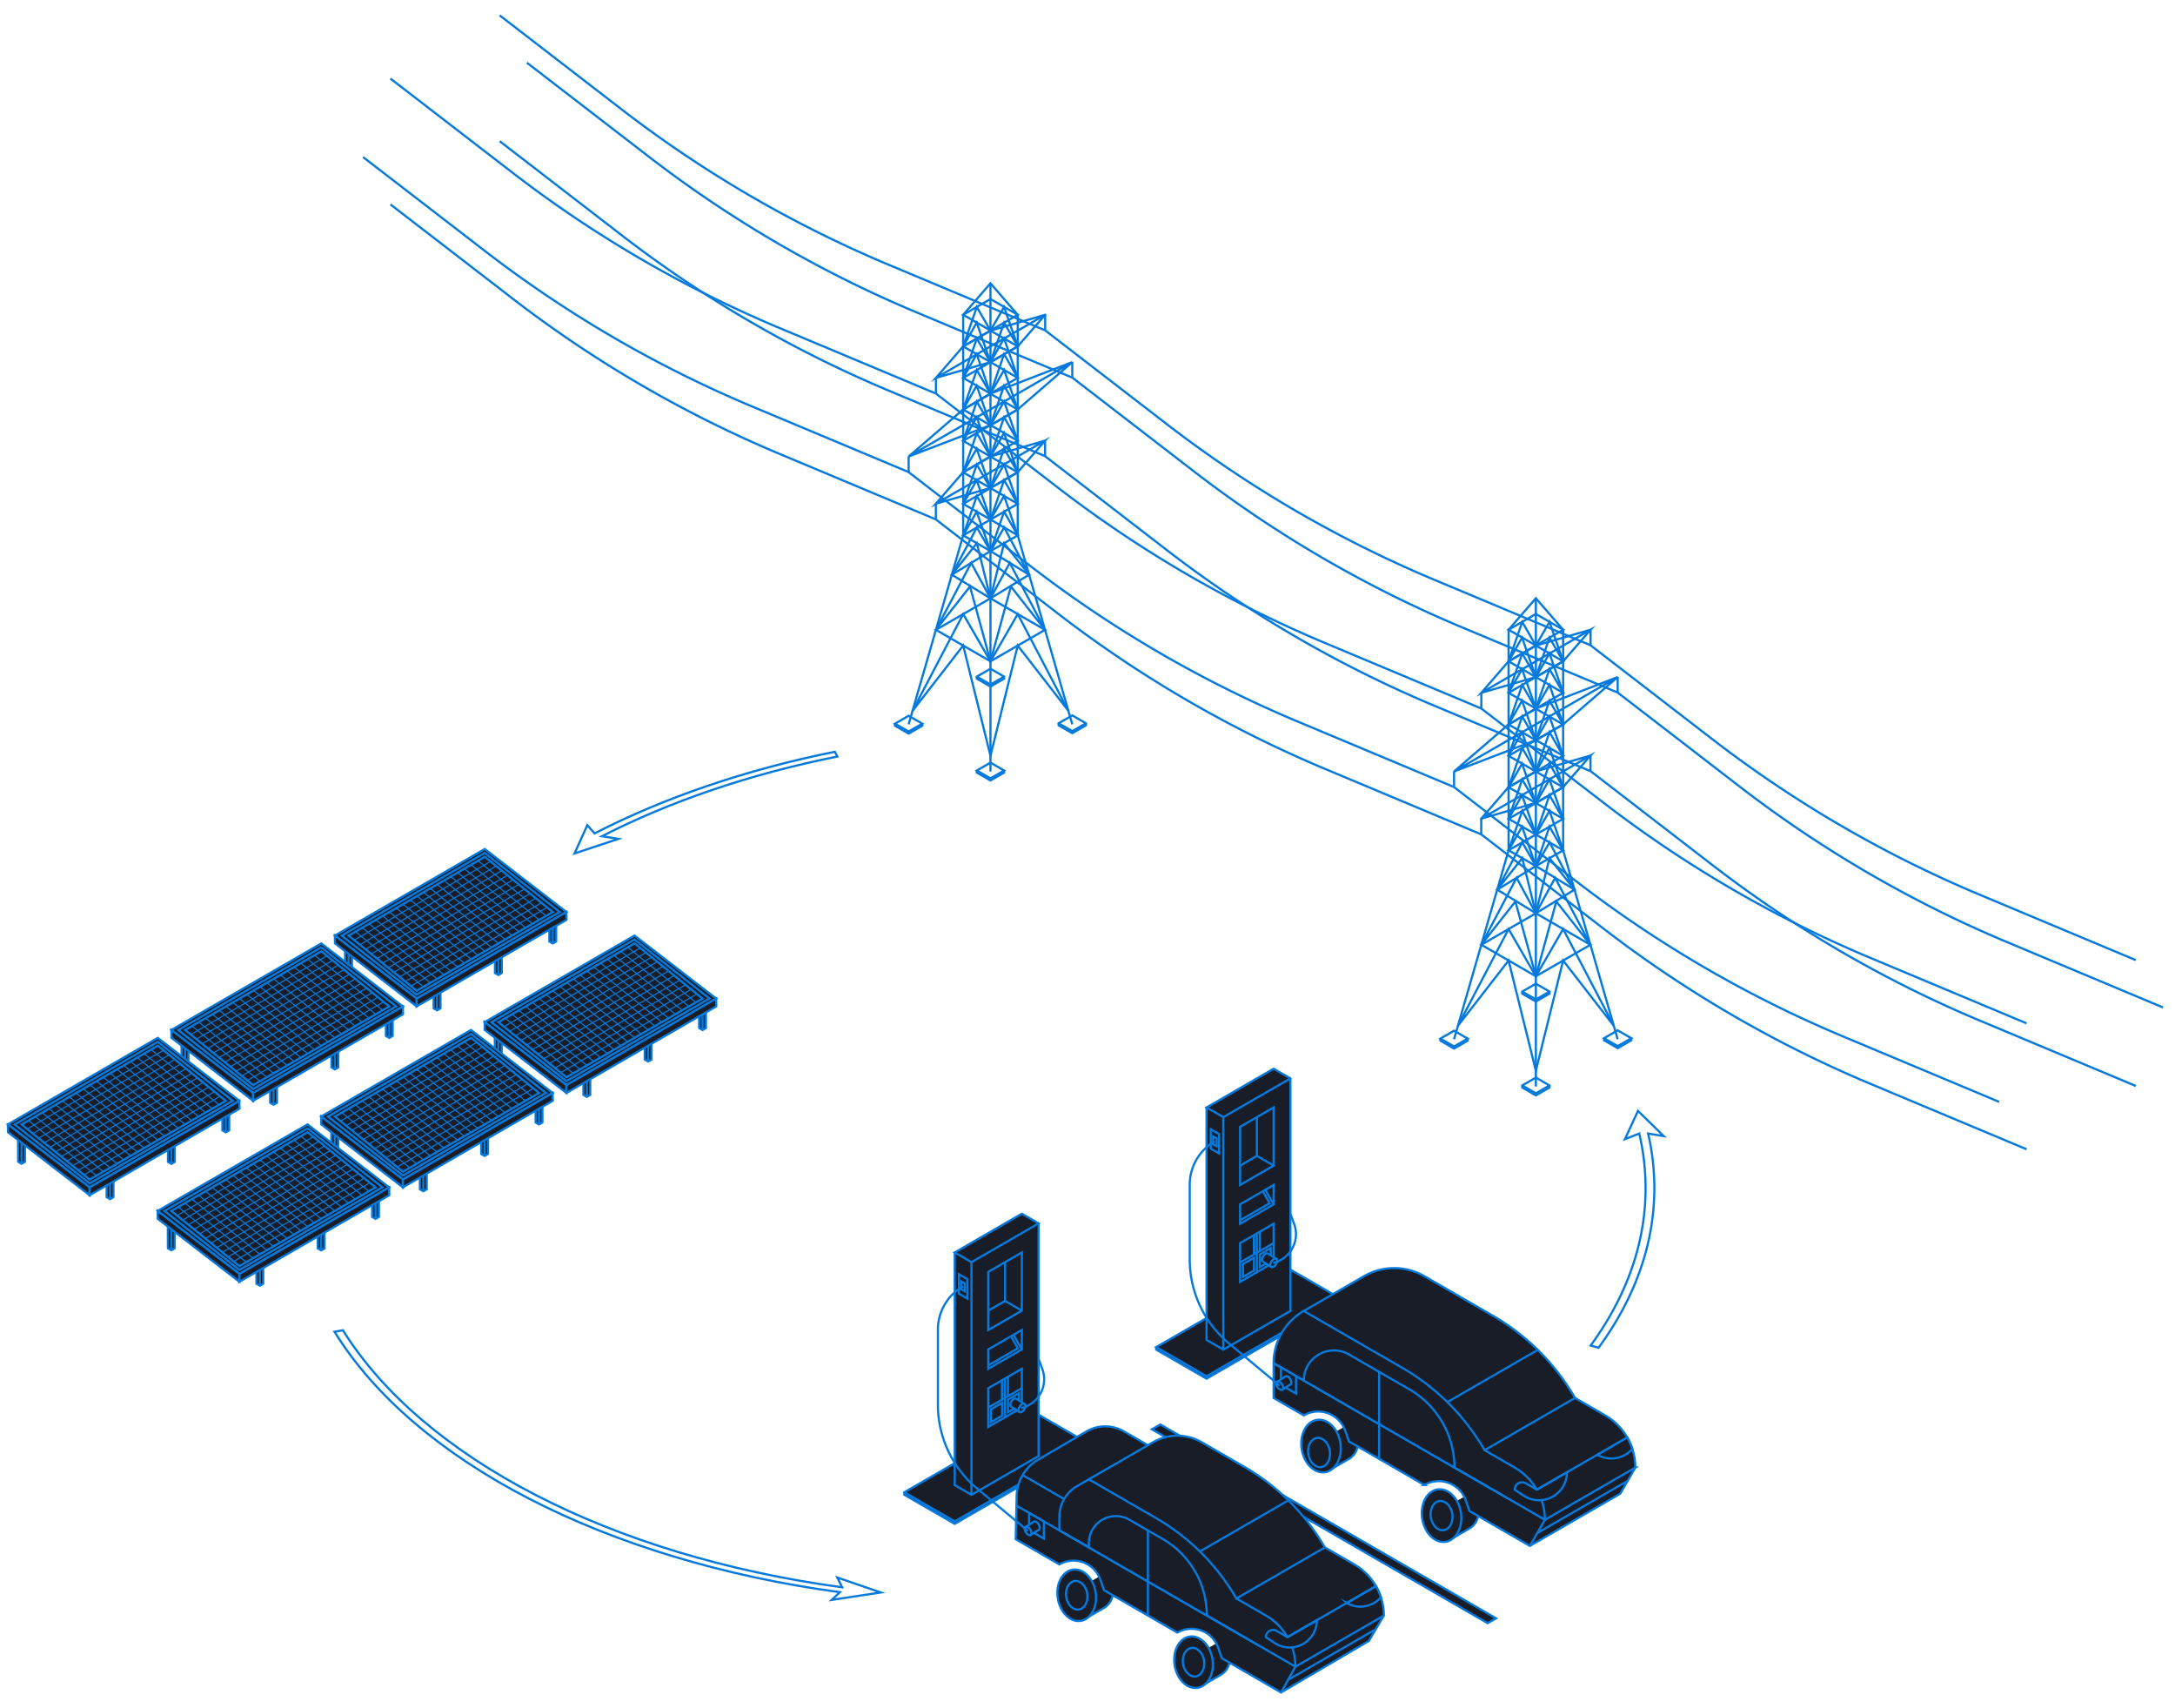<svg id="Final_Illustrations" data-name="Final Illustrations" xmlns="http://www.w3.org/2000/svg" viewBox="0 0 2000 1570.24">
  <defs>
    <style>
      .cls-1 {
        fill: none;
      }

      .cls-1, .cls-2, .cls-3 {
        stroke: #057adc;
        stroke-miterlimit: 10;
      }

      .cls-1, .cls-2 {
        stroke-width: 2px;
      }

      .cls-2, .cls-3 {
        fill: #181d28;
      }
    </style>
  </defs>
  <g>
    <g>
      <g>
        <g>
          <g>
            <polygon class="cls-1" points="885.69 289.43 910.77 274.95 935.84 289.43 910.77 303.91 885.69 289.43"/>
            <polyline class="cls-1" points="986 665.96 935.84 492.21 935.84 289.43 910.77 260.47 885.69 289.43 885.69 492.21 835.54 665.96"/>
            <line class="cls-1" x1="910.77" y1="260.47" x2="910.77" y2="709.39"/>
            <polygon class="cls-1" points="885.69 318.47 910.77 303.99 935.84 318.47 910.77 332.95 885.69 318.47"/>
            <polygon class="cls-1" points="885.69 492.21 910.77 477.73 935.84 492.21 910.77 506.69 885.69 492.21"/>
            <polygon class="cls-1" points="885.69 347.43 910.77 332.95 935.84 347.43 910.77 361.9 885.69 347.43"/>
            <polygon class="cls-1" points="885.69 376.55 910.77 362.07 935.84 376.55 910.77 391.03 885.69 376.55"/>
            <polygon class="cls-1" points="885.69 405.34 910.77 390.86 935.84 405.34 910.77 419.82 885.69 405.34"/>
            <polygon class="cls-1" points="885.69 434.3 910.77 419.82 935.84 434.3 910.77 448.78 885.69 434.3"/>
            <polygon class="cls-1" points="885.69 463.26 910.77 448.78 935.84 463.26 910.77 477.73 885.69 463.26"/>
            <polygon class="cls-1" points="910.77 506.69 875.25 528.41 910.77 550.13 946.29 528.41 910.77 506.69"/>
            <polygon class="cls-1" points="935.84 318.47 923.31 296.67 910.77 332.95 898.09 296.67 885.69 318.47 898.23 282.27 910.77 303.99 923.31 282.19 935.84 318.47"/>
            <polygon class="cls-1" points="935.84 347.43 923.31 325.62 910.77 361.9 898.09 325.62 885.69 347.43 898.23 311.23 910.77 332.95 923.31 311.15 935.84 347.43"/>
            <polygon class="cls-1" points="935.84 376.43 923.31 354.62 910.77 390.9 898.09 354.62 885.69 376.43 898.23 340.23 910.77 361.95 923.31 340.14 935.84 376.43"/>
            <polygon class="cls-1" points="935.84 405.38 923.31 383.58 910.77 419.86 898.09 383.58 885.69 405.38 898.23 369.19 910.77 390.9 923.31 369.1 935.84 405.38"/>
            <polygon class="cls-1" points="935.84 434.34 923.31 412.54 910.77 448.82 898.09 412.54 885.69 434.34 898.23 398.14 910.77 419.86 923.31 398.06 935.84 434.34"/>
            <polygon class="cls-1" points="935.84 463.3 923.31 441.5 910.77 477.78 898.09 441.5 885.69 463.3 898.23 427.1 910.77 448.82 923.31 427.02 935.84 463.3"/>
            <polygon class="cls-1" points="935.84 492.25 923.31 470.45 910.77 506.73 898.09 470.45 885.69 492.25 898.23 456.06 910.77 477.78 923.31 455.97 935.84 492.25"/>
            <polygon class="cls-1" points="910.77 550.13 860.62 579.09 910.77 608.04 960.92 579.09 910.77 550.13"/>
            <polygon class="cls-1" points="946.29 528.41 923.31 499.45 910.77 550.13 898.23 499.45 875.25 528.41 898.3 484.93 910.77 506.73 923.38 484.93 946.29 528.41"/>
            <polygon class="cls-1" points="960.92 579.09 929.58 539.27 910.77 608.04 891.96 539.27 860.62 579.09 893.04 517.53 910.77 550.13 928.5 517.53 960.92 579.09"/>
            <polygon class="cls-1" points="982.41 653.55 935.84 593.56 910.77 694.91 885.69 593.56 839.12 653.55 885.69 564.61 910.77 608.04 935.84 564.61 982.41 653.55"/>
            <g>
              <polyline class="cls-1" points="823 665.36 823 667.26 835.54 674.5 848.08 667.26 848.08 665.36"/>
              <polygon class="cls-1" points="835.54 658.12 823.01 665.36 823.01 665.36 835.54 672.6 848.08 665.36 848.08 665.36 835.54 658.12"/>
              <line class="cls-1" x1="835.54" y1="674.5" x2="835.54" y2="672.6"/>
            </g>
            <g>
              <polyline class="cls-1" points="973.46 665.01 973.46 666.91 986 674.15 998.53 666.91 998.53 665.01"/>
              <polygon class="cls-1" points="986 657.77 973.46 665 973.46 665.01 986 672.25 998.53 665.01 998.53 665 986 657.77"/>
              <line class="cls-1" x1="986" y1="674.15" x2="986" y2="672.25"/>
            </g>
            <g>
              <polyline class="cls-1" points="898.23 708.44 898.23 710.34 910.77 717.58 923.31 710.34 923.31 708.44"/>
              <polygon class="cls-1" points="910.77 701.2 898.23 708.44 898.23 708.44 910.77 715.68 923.3 708.44 923.3 708.44 910.77 701.2"/>
              <line class="cls-1" x1="910.77" y1="717.58" x2="910.77" y2="715.68"/>
            </g>
            <g>
              <polyline class="cls-1" points="898.23 622.11 898.23 624.01 910.77 631.25 923.31 624.01 923.31 622.11"/>
              <polygon class="cls-1" points="910.77 614.88 898.23 622.11 898.23 622.12 910.77 629.35 923.3 622.12 923.3 622.11 910.77 614.88"/>
              <line class="cls-1" x1="910.77" y1="631.25" x2="910.77" y2="629.35"/>
            </g>
          </g>
          <g>
            <polyline class="cls-1" points="860.62 347.43 910.77 332.95 935.84 318.47 961.06 289.44 961.05 289.43 860.63 347.42 860.63 347.42 885.69 318.47 910.77 303.99 961.07 289.43"/>
            <line class="cls-1" x1="961.07" y1="289.43" x2="961.07" y2="303.91"/>
            <line class="cls-1" x1="860.62" y1="362.07" x2="860.63" y2="347.42"/>
          </g>
          <g>
            <polyline class="cls-1" points="860.54 463.13 910.7 448.65 935.77 434.17 960.98 405.14 960.98 405.14 860.55 463.12 860.55 463.12 885.62 434.17 910.7 419.69 960.99 405.13"/>
            <line class="cls-1" x1="960.99" y1="419.61" x2="960.99" y2="405.13"/>
            <line class="cls-1" x1="860.54" y1="477.78" x2="860.56" y2="463.12"/>
          </g>
          <g>
            <polyline class="cls-1" points="986 332.95 910.77 361.9 885.69 376.43 835.54 419.74 986 332.95 935.84 376.43 910.77 390.9 835.54 419.74"/>
            <line class="cls-1" x1="835.54" y1="434.3" x2="835.54" y2="419.53"/>
            <line class="cls-1" x1="986" y1="347.43" x2="986" y2="332.71"/>
          </g>
        </g>
        <g>
          <g>
            <polygon class="cls-1" points="1387.2 579 1412.28 564.52 1437.36 579 1412.28 593.48 1387.2 579"/>
            <polyline class="cls-1" points="1487.51 955.53 1437.36 781.78 1437.36 579 1412.28 550.04 1387.2 579 1387.2 781.78 1337.05 955.53"/>
            <line class="cls-1" x1="1412.28" y1="550.04" x2="1412.28" y2="998.96"/>
            <polygon class="cls-1" points="1387.2 608.04 1412.28 593.56 1437.36 608.04 1412.28 622.52 1387.2 608.04"/>
            <polygon class="cls-1" points="1387.2 781.78 1412.28 767.31 1437.36 781.78 1412.28 796.26 1387.2 781.78"/>
            <polygon class="cls-1" points="1387.2 637 1412.28 622.52 1437.36 637 1412.28 651.48 1387.2 637"/>
            <polygon class="cls-1" points="1387.2 666.13 1412.28 651.65 1437.36 666.13 1412.28 680.6 1387.2 666.13"/>
            <polygon class="cls-1" points="1387.2 694.91 1412.28 680.43 1437.36 694.91 1412.28 709.39 1387.2 694.91"/>
            <polygon class="cls-1" points="1387.2 723.87 1412.28 709.39 1437.36 723.87 1412.28 738.35 1387.2 723.87"/>
            <polygon class="cls-1" points="1387.2 752.83 1412.28 738.35 1437.36 752.83 1412.28 767.31 1387.2 752.83"/>
            <polygon class="cls-1" points="1412.28 796.26 1376.76 817.98 1412.28 839.7 1447.8 817.98 1412.28 796.26"/>
            <polygon class="cls-1" points="1437.36 608.04 1424.82 586.24 1412.28 622.52 1399.6 586.24 1387.2 608.04 1399.74 571.85 1412.28 593.56 1424.82 571.76 1437.36 608.04"/>
            <polygon class="cls-1" points="1437.36 637 1424.82 615.2 1412.28 651.48 1399.6 615.2 1387.2 637 1399.74 600.8 1412.28 622.52 1424.82 600.72 1437.36 637"/>
            <polygon class="cls-1" points="1437.36 666 1424.82 644.2 1412.28 680.48 1399.6 644.2 1387.2 666 1399.74 629.8 1412.28 651.52 1424.82 629.72 1437.36 666"/>
            <polygon class="cls-1" points="1437.36 694.96 1424.82 673.15 1412.28 709.43 1399.6 673.15 1387.2 694.96 1399.74 658.76 1412.28 680.48 1424.82 658.67 1437.36 694.96"/>
            <polygon class="cls-1" points="1437.36 723.91 1424.82 702.11 1412.28 738.39 1399.6 702.11 1387.2 723.91 1399.74 687.72 1412.28 709.43 1424.82 687.63 1437.36 723.91"/>
            <polygon class="cls-1" points="1437.36 752.87 1424.82 731.07 1412.28 767.35 1399.6 731.07 1387.2 752.87 1399.74 716.67 1412.28 738.39 1424.82 716.59 1437.36 752.87"/>
            <polygon class="cls-1" points="1437.36 781.83 1424.82 760.02 1412.28 796.31 1399.6 760.02 1387.2 781.83 1399.74 745.63 1412.28 767.35 1424.82 745.55 1437.36 781.83"/>
            <polygon class="cls-1" points="1412.28 839.7 1362.13 868.66 1412.28 897.61 1462.43 868.66 1412.28 839.7"/>
            <polygon class="cls-1" points="1447.8 817.98 1424.82 789.02 1412.28 839.7 1399.74 789.02 1376.76 817.98 1399.82 774.5 1412.28 796.31 1424.89 774.5 1447.8 817.98"/>
            <polygon class="cls-1" points="1462.43 868.66 1431.09 828.84 1412.28 897.61 1393.47 828.84 1362.13 868.66 1394.55 807.1 1412.28 839.7 1430.01 807.1 1462.43 868.66"/>
            <polygon class="cls-1" points="1483.92 943.12 1437.36 883.14 1412.28 984.49 1387.2 883.14 1340.63 943.12 1387.2 854.18 1412.28 897.61 1437.36 854.18 1483.92 943.12"/>
            <g>
              <polyline class="cls-1" points="1324.52 954.93 1324.52 956.83 1337.05 964.07 1349.59 956.83 1349.59 954.93"/>
              <polygon class="cls-1" points="1337.05 947.69 1324.52 954.93 1324.52 954.93 1337.05 962.17 1349.59 954.93 1349.59 954.93 1337.05 947.69"/>
              <line class="cls-1" x1="1337.05" y1="964.07" x2="1337.05" y2="962.17"/>
            </g>
            <g>
              <polyline class="cls-1" points="1474.97 954.58 1474.97 956.48 1487.51 963.72 1500.04 956.48 1500.04 954.58"/>
              <polygon class="cls-1" points="1487.51 947.34 1474.97 954.58 1474.97 954.58 1487.51 961.82 1500.04 954.58 1500.04 954.58 1487.51 947.34"/>
              <line class="cls-1" x1="1487.51" y1="963.72" x2="1487.51" y2="961.82"/>
            </g>
            <g>
              <polyline class="cls-1" points="1399.74 998.01 1399.74 999.91 1412.28 1007.15 1424.82 999.91 1424.82 998.01"/>
              <polygon class="cls-1" points="1412.28 990.77 1399.74 998.01 1399.74 998.02 1412.28 1005.25 1424.81 998.02 1424.81 998.01 1412.28 990.77"/>
              <line class="cls-1" x1="1412.28" y1="1007.15" x2="1412.28" y2="1005.25"/>
            </g>
            <g>
              <polyline class="cls-1" points="1399.74 911.69 1399.74 913.59 1412.28 920.83 1424.82 913.59 1424.82 911.69"/>
              <polygon class="cls-1" points="1412.28 904.45 1399.74 911.68 1399.74 911.69 1412.28 918.93 1424.81 911.69 1424.81 911.68 1412.28 904.45"/>
              <line class="cls-1" x1="1412.28" y1="920.83" x2="1412.28" y2="918.93"/>
            </g>
          </g>
          <g>
            <polyline class="cls-1" points="1362.13 637 1412.28 622.52 1437.36 608.04 1462.57 579.01 1462.57 579.01 1362.14 636.99 1362.14 636.99 1387.2 608.04 1412.28 593.56 1462.58 579"/>
            <line class="cls-1" x1="1462.58" y1="593.48" x2="1462.58" y2="579"/>
            <line class="cls-1" x1="1362.13" y1="651.65" x2="1362.14" y2="636.99"/>
          </g>
          <g>
            <polyline class="cls-1" points="1362.06 752.7 1412.21 738.22 1437.28 723.75 1462.49 694.71 1462.49 694.71 1362.07 752.7 1362.06 752.69 1387.13 723.75 1412.21 709.27 1462.5 694.7"/>
            <line class="cls-1" x1="1462.5" y1="709.18" x2="1462.5" y2="694.7"/>
            <line class="cls-1" x1="1362.06" y1="767.35" x2="1362.07" y2="752.7"/>
          </g>
          <g>
            <polyline class="cls-1" points="1487.51 622.52 1412.28 651.48 1387.2 666 1337.05 709.32 1487.51 622.52 1437.36 666 1412.28 680.48 1337.05 709.32"/>
            <line class="cls-1" x1="1337.05" y1="723.87" x2="1337.05" y2="709.11"/>
            <line class="cls-1" x1="1487.51" y1="637" x2="1487.51" y2="622.28"/>
          </g>
        </g>
      </g>
      <g>
        <path class="cls-1" d="M960.92,303.65l112.32,86.57a1097.14,1097.14,0,0,0,246,143l143.18,60"/>
        <path class="cls-1" d="M860.49,361.79l112.32,86.57a1097.17,1097.17,0,0,0,246,143l143.17,60"/>
        <path class="cls-1" d="M835.38,434,947.7,520.59a1096.88,1096.88,0,0,0,246,143l143.18,60"/>
        <path class="cls-1" d="M860.49,477.56l112.32,86.57a1097.58,1097.58,0,0,0,246,143l143.17,60"/>
        <path class="cls-1" d="M960.92,419.38,1073.24,506a1097.52,1097.52,0,0,0,246,143l143.18,60"/>
        <path class="cls-1" d="M986,347.19l112.31,86.57a1097.2,1097.2,0,0,0,246,143l143.17,60"/>
        <path class="cls-1" d="M459.44,14.11l112.31,86.57a1097.17,1097.17,0,0,0,246,143l143.17,60"/>
        <path class="cls-1" d="M484.51,57.65l112.32,86.57a1097.26,1097.26,0,0,0,246,143l143.18,60"/>
        <path class="cls-1" d="M459.51,129.84l112.32,86.57a1097.26,1097.26,0,0,0,246,143l143.17,60"/>
        <path class="cls-1" d="M359.07,188l112.32,86.57a1097.26,1097.26,0,0,0,246,143l143.18,60"/>
        <path class="cls-1" d="M333.89,144.47,446.21,231a1097.14,1097.14,0,0,0,246,143l143.18,60"/>
        <path class="cls-1" d="M359,72.24l112.32,86.57a1096.92,1096.92,0,0,0,246,143l143.17,60"/>
        <path class="cls-1" d="M1462.41,593.2l112.32,86.57a1096.88,1096.88,0,0,0,246,143l143.17,60"/>
        <path class="cls-1" d="M1487.48,636.74l112.32,86.57a1097.48,1097.48,0,0,0,246,143l143.18,60"/>
        <path class="cls-1" d="M1462.48,708.93,1574.8,795.5a1097.26,1097.26,0,0,0,246,143l143.18,60"/>
        <path class="cls-1" d="M1362,767.11l112.32,86.57a1097.48,1097.48,0,0,0,246,143l143.18,60"/>
        <path class="cls-1" d="M1336.87,723.56l112.32,86.57a1096.92,1096.92,0,0,0,246,143l143.17,60"/>
        <path class="cls-1" d="M1362,651.33,1474.3,737.9a1096.92,1096.92,0,0,0,246,143l143.18,60"/>
      </g>
    </g>
    <g>
      <g>
        <g>
          <g>
            <polyline class="cls-2" points="317.31 874.55 317.37 894.55 320.51 896.36 323.64 894.55 323.64 879.43"/>
            <line class="cls-2" x1="320.51" y1="896.36" x2="320.51" y2="877.02"/>
          </g>
          <g>
            <polyline class="cls-2" points="398.76 916.25 398.76 927.11 401.9 928.91 405.03 927.11 405.03 912.64"/>
            <line class="cls-2" x1="401.9" y1="928.91" x2="401.9" y2="914.45"/>
          </g>
          <g>
            <polyline class="cls-2" points="505.16 854.76 505.16 865.66 508.3 867.47 511.43 865.66 511.43 851.15"/>
            <line class="cls-2" x1="508.3" y1="867.46" x2="508.3" y2="852.96"/>
          </g>
          <g>
            <polyline class="cls-2" points="455.14 883.7 455.14 894.63 458.28 896.44 461.41 894.63 461.41 880.09"/>
            <line class="cls-2" x1="458.28" y1="896.44" x2="458.28" y2="881.95"/>
          </g>
        </g>
        <g>
          <g>
            <polygon class="cls-2" points="383.13 918.12 307.93 860.18 307.93 860.18 445.75 780.62 520.83 838.54 520.83 838.54 383.13 918.12"/>
            <polygon class="cls-2" points="307.93 860.19 308.01 867.38 383.1 925.3 383.11 925.3 383.13 918.12 307.93 860.19 307.93 860.19"/>
            <polygon class="cls-2" points="383.11 925.3 383.13 918.12 520.83 838.54 520.83 838.54 520.92 845.72 383.11 925.3 383.11 925.3"/>
          </g>
          <polygon class="cls-2" points="314.2 860.24 383.1 914.45 514.65 838.49 445.74 784.23 314.2 860.24"/>
          <polygon class="cls-2" points="320.55 860.24 383.13 910.91 508.3 838.54 445.82 787.8 320.55 860.24"/>
        </g>
        <g>
          <line class="cls-3" x1="439.59" y1="791.4" x2="502.13" y2="842.11"/>
          <line class="cls-3" x1="326.9" y1="856.57" x2="389.37" y2="907.3"/>
          <line class="cls-3" x1="333.15" y1="852.96" x2="395.63" y2="903.6"/>
          <line class="cls-3" x1="339.41" y1="849.34" x2="401.9" y2="900.06"/>
          <line class="cls-3" x1="345.66" y1="845.72" x2="408.29" y2="896.36"/>
          <line class="cls-3" x1="351.94" y1="842.12" x2="414.43" y2="892.81"/>
          <line class="cls-3" x1="358.13" y1="838.54" x2="420.8" y2="889.13"/>
          <line class="cls-3" x1="364.43" y1="834.87" x2="426.95" y2="885.57"/>
          <line class="cls-3" x1="370.58" y1="831.32" x2="433.22" y2="881.95"/>
          <line class="cls-3" x1="377.57" y1="827.64" x2="439.48" y2="878.33"/>
          <line class="cls-3" x1="383.53" y1="823.83" x2="445.82" y2="874.66"/>
          <line class="cls-3" x1="389.47" y1="820.46" x2="452.01" y2="871.08"/>
          <line class="cls-3" x1="395.7" y1="816.79" x2="458.34" y2="867.46"/>
          <line class="cls-3" x1="401.95" y1="813.17" x2="464.58" y2="863.83"/>
          <line class="cls-3" x1="408.29" y1="809.55" x2="470.9" y2="860.24"/>
          <line class="cls-3" x1="414.68" y1="806.11" x2="477" y2="856.63"/>
          <line class="cls-3" x1="420.8" y1="802.38" x2="483.33" y2="852.98"/>
          <line class="cls-3" x1="427.02" y1="798.83" x2="489.6" y2="849.35"/>
          <line class="cls-3" x1="433.22" y1="795.09" x2="495.78" y2="845.77"/>
          <line class="cls-3" x1="325.69" y1="864.4" x2="451.03" y2="792.03"/>
          <line class="cls-3" x1="330.91" y1="868.63" x2="456.13" y2="796.33"/>
          <line class="cls-3" x1="336.12" y1="872.85" x2="461.45" y2="800.49"/>
          <line class="cls-3" x1="341.34" y1="877.07" x2="466.65" y2="804.72"/>
          <line class="cls-3" x1="346.55" y1="881.29" x2="471.86" y2="808.94"/>
          <line class="cls-3" x1="351.88" y1="885.46" x2="477" y2="813.21"/>
          <line class="cls-3" x1="356.99" y1="889.74" x2="482.27" y2="817.4"/>
          <line class="cls-3" x1="362.2" y1="893.96" x2="487.48" y2="821.63"/>
          <line class="cls-3" x1="367.44" y1="898.21" x2="492.68" y2="825.86"/>
          <line class="cls-3" x1="372.63" y1="902.41" x2="497.89" y2="830.09"/>
          <line class="cls-3" x1="377.85" y1="906.63" x2="503.09" y2="834.31"/>
        </g>
      </g>
      <g>
        <g>
          <g>
            <polyline class="cls-2" points="166.96 961.36 167.03 981.36 170.16 983.17 173.29 981.36 173.29 966.24"/>
            <line class="cls-2" x1="170.16" y1="983.17" x2="170.16" y2="963.83"/>
          </g>
          <g>
            <polyline class="cls-2" points="248.42 1003.06 248.42 1013.91 251.55 1015.72 254.69 1013.91 254.69 999.45"/>
            <line class="cls-2" x1="251.55" y1="1015.72" x2="251.55" y2="1001.26"/>
          </g>
          <g>
            <polyline class="cls-2" points="354.82 941.57 354.82 952.47 357.95 954.27 361.08 952.47 361.08 937.96"/>
            <line class="cls-2" x1="357.95" y1="954.27" x2="357.95" y2="939.77"/>
          </g>
          <g>
            <polyline class="cls-2" points="304.8 970.51 304.8 981.44 307.93 983.25 311.06 981.44 311.06 966.89"/>
            <line class="cls-2" x1="307.93" y1="983.25" x2="307.93" y2="968.76"/>
          </g>
        </g>
        <g>
          <g>
            <polygon class="cls-2" points="232.79 1004.92 157.59 946.99 157.59 946.99 295.4 867.42 370.48 925.35 370.48 925.35 232.79 1004.92"/>
            <polygon class="cls-2" points="157.59 947 157.66 954.19 232.76 1012.11 232.76 1012.11 232.79 1004.92 157.59 946.99 157.59 947"/>
            <polygon class="cls-2" points="232.76 1012.11 232.79 1004.92 370.48 925.35 370.48 925.35 370.57 932.53 232.76 1012.11 232.76 1012.11"/>
          </g>
          <polygon class="cls-2" points="163.85 947.05 232.76 1001.25 364.31 925.3 295.4 871.04 163.85 947.05"/>
          <polygon class="cls-2" points="170.21 947.05 232.79 997.72 357.95 925.35 295.48 874.61 170.21 947.05"/>
        </g>
        <g>
          <line class="cls-3" x1="289.25" y1="878.21" x2="351.78" y2="928.91"/>
          <line class="cls-3" x1="176.55" y1="943.38" x2="239.02" y2="994.11"/>
          <line class="cls-3" x1="182.81" y1="939.77" x2="245.29" y2="990.4"/>
          <line class="cls-3" x1="189.06" y1="936.15" x2="251.55" y2="986.87"/>
          <line class="cls-3" x1="195.32" y1="932.53" x2="257.95" y2="983.17"/>
          <line class="cls-3" x1="201.59" y1="928.93" x2="264.08" y2="979.62"/>
          <line class="cls-3" x1="207.79" y1="925.35" x2="270.46" y2="975.94"/>
          <line class="cls-3" x1="214.08" y1="921.68" x2="276.61" y2="972.38"/>
          <line class="cls-3" x1="220.23" y1="918.12" x2="282.87" y2="968.76"/>
          <line class="cls-3" x1="227.22" y1="914.45" x2="289.14" y2="965.13"/>
          <line class="cls-3" x1="233.18" y1="910.63" x2="295.48" y2="961.47"/>
          <line class="cls-3" x1="239.12" y1="907.27" x2="301.67" y2="957.89"/>
          <line class="cls-3" x1="245.36" y1="903.6" x2="307.99" y2="954.27"/>
          <line class="cls-3" x1="251.61" y1="899.98" x2="314.24" y2="950.64"/>
          <line class="cls-3" x1="257.95" y1="896.36" x2="320.55" y2="947.05"/>
          <line class="cls-3" x1="264.33" y1="892.92" x2="326.66" y2="943.44"/>
          <line class="cls-3" x1="270.46" y1="889.19" x2="332.99" y2="939.79"/>
          <line class="cls-3" x1="276.67" y1="885.64" x2="339.25" y2="936.16"/>
          <line class="cls-3" x1="282.87" y1="881.9" x2="345.43" y2="932.58"/>
          <line class="cls-3" x1="175.35" y1="951.21" x2="300.69" y2="878.84"/>
          <line class="cls-3" x1="180.56" y1="955.44" x2="305.78" y2="883.13"/>
          <line class="cls-3" x1="185.78" y1="959.66" x2="311.1" y2="887.3"/>
          <line class="cls-3" x1="190.99" y1="963.88" x2="316.31" y2="891.52"/>
          <line class="cls-3" x1="196.21" y1="968.1" x2="321.51" y2="895.75"/>
          <line class="cls-3" x1="201.53" y1="972.27" x2="326.66" y2="900.02"/>
          <line class="cls-3" x1="206.64" y1="976.55" x2="331.93" y2="904.21"/>
          <line class="cls-3" x1="211.86" y1="980.77" x2="337.13" y2="908.44"/>
          <line class="cls-3" x1="217.1" y1="985.01" x2="342.34" y2="912.66"/>
          <line class="cls-3" x1="222.29" y1="989.22" x2="347.54" y2="916.89"/>
          <line class="cls-3" x1="227.5" y1="993.44" x2="352.75" y2="921.12"/>
        </g>
      </g>
      <g>
        <g>
          <g>
            <polyline class="cls-2" points="16.62 1048.18 16.69 1068.18 19.82 1069.99 22.95 1068.18 22.95 1053.06"/>
            <line class="cls-2" x1="19.82" y1="1069.99" x2="19.82" y2="1050.65"/>
          </g>
          <g>
            <polyline class="cls-2" points="98.08 1089.88 98.08 1100.73 101.21 1102.54 104.34 1100.73 104.34 1086.27"/>
            <line class="cls-2" x1="101.21" y1="1102.54" x2="101.21" y2="1088.08"/>
          </g>
          <g>
            <polyline class="cls-2" points="204.48 1028.39 204.48 1039.28 207.61 1041.09 210.74 1039.28 210.74 1024.78"/>
            <line class="cls-2" x1="207.61" y1="1041.09" x2="207.61" y2="1026.58"/>
          </g>
          <g>
            <polyline class="cls-2" points="154.46 1057.33 154.46 1068.26 157.59 1070.07 160.72 1068.26 160.72 1053.71"/>
            <line class="cls-2" x1="157.59" y1="1070.07" x2="157.59" y2="1055.58"/>
          </g>
        </g>
        <g>
          <g>
            <polygon class="cls-2" points="82.44 1091.74 7.25 1033.81 7.25 1033.81 145.06 954.24 220.14 1012.16 220.14 1012.17 82.44 1091.74"/>
            <polygon class="cls-2" points="7.24 1033.81 7.32 1041.01 82.42 1098.92 82.42 1098.92 82.44 1091.74 7.25 1033.81 7.24 1033.81"/>
            <polygon class="cls-2" points="82.42 1098.92 82.44 1091.74 220.14 1012.17 220.14 1012.17 220.23 1019.35 82.42 1098.92 82.42 1098.92"/>
          </g>
          <polygon class="cls-2" points="13.51 1033.87 82.42 1088.07 213.97 1012.12 145.06 957.86 13.51 1033.87"/>
          <polygon class="cls-2" points="19.86 1033.87 82.44 1084.53 207.61 1012.17 145.14 961.43 19.86 1033.87"/>
        </g>
        <g>
          <line class="cls-3" x1="138.91" y1="965.03" x2="201.44" y2="1015.73"/>
          <line class="cls-3" x1="26.21" y1="1030.2" x2="88.68" y2="1080.93"/>
          <line class="cls-3" x1="32.46" y1="1026.58" x2="94.94" y2="1077.22"/>
          <line class="cls-3" x1="38.72" y1="1022.97" x2="101.21" y2="1073.68"/>
          <line class="cls-3" x1="44.97" y1="1019.35" x2="107.6" y2="1069.99"/>
          <line class="cls-3" x1="51.25" y1="1015.75" x2="113.74" y2="1066.44"/>
          <line class="cls-3" x1="57.44" y1="1012.17" x2="120.11" y2="1062.75"/>
          <line class="cls-3" x1="63.74" y1="1008.5" x2="126.27" y2="1059.2"/>
          <line class="cls-3" x1="69.89" y1="1004.94" x2="132.53" y2="1055.57"/>
          <line class="cls-3" x1="76.88" y1="1001.26" x2="138.79" y2="1051.95"/>
          <line class="cls-3" x1="82.84" y1="997.45" x2="145.14" y2="1048.29"/>
          <line class="cls-3" x1="88.78" y1="994.09" x2="151.32" y2="1044.71"/>
          <line class="cls-3" x1="95.01" y1="990.41" x2="157.65" y2="1041.09"/>
          <line class="cls-3" x1="101.27" y1="986.8" x2="163.9" y2="1037.46"/>
          <line class="cls-3" x1="107.6" y1="983.18" x2="170.21" y2="1033.87"/>
          <line class="cls-3" x1="113.99" y1="979.73" x2="176.32" y2="1030.26"/>
          <line class="cls-3" x1="120.11" y1="976.01" x2="182.65" y2="1026.61"/>
          <line class="cls-3" x1="126.33" y1="972.46" x2="188.91" y2="1022.98"/>
          <line class="cls-3" x1="132.53" y1="968.72" x2="195.09" y2="1019.4"/>
          <line class="cls-3" x1="25" y1="1038.03" x2="150.35" y2="965.66"/>
          <line class="cls-3" x1="30.22" y1="1042.25" x2="155.44" y2="969.95"/>
          <line class="cls-3" x1="35.44" y1="1046.48" x2="160.76" y2="974.11"/>
          <line class="cls-3" x1="40.65" y1="1050.7" x2="165.96" y2="978.34"/>
          <line class="cls-3" x1="45.87" y1="1054.92" x2="171.17" y2="982.57"/>
          <line class="cls-3" x1="51.19" y1="1059.08" x2="176.32" y2="986.83"/>
          <line class="cls-3" x1="56.3" y1="1063.37" x2="181.58" y2="991.03"/>
          <line class="cls-3" x1="61.51" y1="1067.59" x2="186.79" y2="995.26"/>
          <line class="cls-3" x1="66.76" y1="1071.83" x2="191.99" y2="999.48"/>
          <line class="cls-3" x1="71.94" y1="1076.03" x2="197.2" y2="1003.71"/>
          <line class="cls-3" x1="77.16" y1="1080.26" x2="202.41" y2="1007.94"/>
        </g>
      </g>
      <g>
        <g>
          <g>
            <polyline class="cls-2" points="455.01 954.12 455.08 974.12 458.21 975.93 461.35 974.12 461.35 959"/>
            <line class="cls-2" x1="458.21" y1="975.93" x2="458.21" y2="956.58"/>
          </g>
          <g>
            <polyline class="cls-2" points="536.47 995.82 536.47 1006.67 539.61 1008.48 542.74 1006.67 542.74 992.21"/>
            <line class="cls-2" x1="539.6" y1="1008.48" x2="539.6" y2="994.01"/>
          </g>
          <g>
            <polyline class="cls-2" points="642.87 934.33 642.87 945.22 646 947.03 649.14 945.22 649.14 930.71"/>
            <line class="cls-2" x1="646" y1="947.03" x2="646" y2="932.52"/>
          </g>
          <g>
            <polyline class="cls-2" points="592.85 963.27 592.85 974.2 595.98 976 599.12 974.2 599.12 959.65"/>
            <line class="cls-2" x1="595.98" y1="976" x2="595.98" y2="961.52"/>
          </g>
        </g>
        <g>
          <g>
            <polygon class="cls-2" points="520.84 997.68 445.64 939.75 445.64 939.75 583.46 860.18 658.53 918.1 658.53 918.1 520.84 997.68"/>
            <polygon class="cls-2" points="445.64 939.75 445.72 946.95 520.81 1004.86 520.81 1004.86 520.84 997.68 445.64 939.75 445.64 939.75"/>
            <polygon class="cls-2" points="520.81 1004.86 520.84 997.68 658.53 918.1 658.53 918.11 658.63 925.29 520.82 1004.86 520.81 1004.86"/>
          </g>
          <polygon class="cls-2" points="451.9 939.81 520.81 994.01 652.36 918.05 583.45 863.8 451.9 939.81"/>
          <polygon class="cls-2" points="458.26 939.81 520.84 990.47 646 918.1 583.53 867.37 458.26 939.81"/>
        </g>
        <g>
          <line class="cls-3" x1="577.3" y1="870.97" x2="639.83" y2="921.67"/>
          <line class="cls-3" x1="464.61" y1="936.14" x2="527.08" y2="986.87"/>
          <line class="cls-3" x1="470.86" y1="932.52" x2="533.34" y2="983.16"/>
          <line class="cls-3" x1="477.12" y1="928.9" x2="539.6" y2="979.62"/>
          <line class="cls-3" x1="483.37" y1="925.29" x2="546" y2="975.93"/>
          <line class="cls-3" x1="489.65" y1="921.69" x2="552.13" y2="972.38"/>
          <line class="cls-3" x1="495.84" y1="918.1" x2="558.51" y2="968.69"/>
          <line class="cls-3" x1="502.13" y1="914.44" x2="564.66" y2="965.13"/>
          <line class="cls-3" x1="508.28" y1="910.88" x2="570.93" y2="961.51"/>
          <line class="cls-3" x1="515.27" y1="907.2" x2="577.19" y2="957.89"/>
          <line class="cls-3" x1="521.24" y1="903.39" x2="583.53" y2="954.22"/>
          <line class="cls-3" x1="527.18" y1="900.03" x2="589.72" y2="950.65"/>
          <line class="cls-3" x1="533.41" y1="896.35" x2="596.04" y2="947.02"/>
          <line class="cls-3" x1="539.66" y1="892.73" x2="602.29" y2="943.4"/>
          <line class="cls-3" x1="546" y1="889.12" x2="608.6" y2="939.81"/>
          <line class="cls-3" x1="552.38" y1="885.67" x2="614.71" y2="936.2"/>
          <line class="cls-3" x1="558.51" y1="881.95" x2="621.04" y2="932.55"/>
          <line class="cls-3" x1="564.73" y1="878.39" x2="627.31" y2="928.91"/>
          <line class="cls-3" x1="570.93" y1="874.65" x2="633.49" y2="925.34"/>
          <line class="cls-3" x1="463.4" y1="943.97" x2="588.74" y2="871.6"/>
          <line class="cls-3" x1="468.62" y1="948.19" x2="593.83" y2="875.89"/>
          <line class="cls-3" x1="473.83" y1="952.42" x2="599.15" y2="880.05"/>
          <line class="cls-3" x1="479.05" y1="956.64" x2="604.36" y2="884.28"/>
          <line class="cls-3" x1="484.26" y1="960.86" x2="609.57" y2="888.51"/>
          <line class="cls-3" x1="489.58" y1="965.02" x2="614.71" y2="892.77"/>
          <line class="cls-3" x1="494.69" y1="969.3" x2="619.98" y2="896.97"/>
          <line class="cls-3" x1="499.91" y1="973.53" x2="625.18" y2="901.19"/>
          <line class="cls-3" x1="505.15" y1="977.77" x2="630.39" y2="905.42"/>
          <line class="cls-3" x1="510.34" y1="981.97" x2="635.6" y2="909.65"/>
          <line class="cls-3" x1="515.56" y1="986.19" x2="640.8" y2="913.88"/>
        </g>
      </g>
      <g>
        <g>
          <g>
            <polyline class="cls-2" points="304.67 1040.92 304.74 1060.93 307.87 1062.73 311 1060.93 311 1045.81"/>
            <line class="cls-2" x1="307.87" y1="1062.73" x2="307.87" y2="1043.39"/>
          </g>
          <g>
            <polyline class="cls-2" points="386.13 1082.63 386.13 1093.48 389.26 1095.29 392.39 1093.48 392.39 1079.01"/>
            <line class="cls-2" x1="389.26" y1="1095.29" x2="389.26" y2="1080.82"/>
          </g>
          <g>
            <polyline class="cls-2" points="492.53 1021.14 492.53 1032.03 495.66 1033.84 498.79 1032.03 498.79 1017.52"/>
            <line class="cls-2" x1="495.66" y1="1033.84" x2="495.66" y2="1019.33"/>
          </g>
          <g>
            <polyline class="cls-2" points="442.51 1050.08 442.51 1061.01 445.64 1062.81 448.77 1061.01 448.77 1046.46"/>
            <line class="cls-2" x1="445.64" y1="1062.81" x2="445.64" y2="1048.33"/>
          </g>
        </g>
        <g>
          <g>
            <polygon class="cls-2" points="370.5 1084.49 295.3 1026.56 295.3 1026.56 433.11 946.99 508.19 1004.91 508.19 1004.91 370.5 1084.49"/>
            <polygon class="cls-2" points="295.3 1026.56 295.37 1033.75 370.47 1091.67 370.47 1091.67 370.5 1084.49 295.3 1026.56 295.3 1026.56"/>
            <polygon class="cls-2" points="370.47 1091.67 370.5 1084.49 508.19 1004.91 508.19 1004.91 508.28 1012.1 370.47 1091.67 370.47 1091.67"/>
          </g>
          <polygon class="cls-2" points="301.56 1026.62 370.47 1080.82 502.02 1004.86 433.11 950.61 301.56 1026.62"/>
          <polygon class="cls-2" points="307.92 1026.62 370.5 1077.28 495.66 1004.91 433.19 954.17 307.92 1026.62"/>
        </g>
        <g>
          <line class="cls-3" x1="426.96" y1="957.78" x2="489.49" y2="1008.48"/>
          <line class="cls-3" x1="314.26" y1="1022.95" x2="376.73" y2="1073.68"/>
          <line class="cls-3" x1="320.52" y1="1019.33" x2="383" y2="1069.97"/>
          <line class="cls-3" x1="326.77" y1="1015.71" x2="389.26" y2="1066.43"/>
          <line class="cls-3" x1="333.03" y1="1012.1" x2="395.65" y2="1062.73"/>
          <line class="cls-3" x1="339.3" y1="1008.5" x2="401.79" y2="1059.19"/>
          <line class="cls-3" x1="345.5" y1="1004.91" x2="408.17" y2="1055.5"/>
          <line class="cls-3" x1="351.79" y1="1001.25" x2="414.32" y2="1051.94"/>
          <line class="cls-3" x1="357.94" y1="997.69" x2="420.58" y2="1048.32"/>
          <line class="cls-3" x1="364.93" y1="994.01" x2="426.85" y2="1044.7"/>
          <line class="cls-3" x1="370.89" y1="990.2" x2="433.19" y2="1041.03"/>
          <line class="cls-3" x1="376.83" y1="986.83" x2="439.38" y2="1037.46"/>
          <line class="cls-3" x1="383.06" y1="983.16" x2="445.7" y2="1033.83"/>
          <line class="cls-3" x1="389.32" y1="979.54" x2="451.95" y2="1030.21"/>
          <line class="cls-3" x1="395.65" y1="975.93" x2="458.26" y2="1026.62"/>
          <line class="cls-3" x1="402.04" y1="972.48" x2="464.37" y2="1023.01"/>
          <line class="cls-3" x1="408.17" y1="968.76" x2="470.7" y2="1019.36"/>
          <line class="cls-3" x1="414.38" y1="965.2" x2="476.96" y2="1015.72"/>
          <line class="cls-3" x1="420.58" y1="961.46" x2="483.14" y2="1012.14"/>
          <line class="cls-3" x1="313.06" y1="1030.78" x2="438.4" y2="958.4"/>
          <line class="cls-3" x1="318.27" y1="1035" x2="443.49" y2="962.7"/>
          <line class="cls-3" x1="323.49" y1="1039.22" x2="448.81" y2="966.86"/>
          <line class="cls-3" x1="328.7" y1="1043.45" x2="454.02" y2="971.09"/>
          <line class="cls-3" x1="333.92" y1="1047.67" x2="459.22" y2="975.32"/>
          <line class="cls-3" x1="339.24" y1="1051.83" x2="464.37" y2="979.58"/>
          <line class="cls-3" x1="344.35" y1="1056.11" x2="469.63" y2="983.77"/>
          <line class="cls-3" x1="349.57" y1="1060.34" x2="474.84" y2="988"/>
          <line class="cls-3" x1="354.81" y1="1064.58" x2="480.04" y2="992.23"/>
          <line class="cls-3" x1="360" y1="1068.78" x2="485.25" y2="996.46"/>
          <line class="cls-3" x1="365.21" y1="1073" x2="490.46" y2="1000.69"/>
        </g>
      </g>
      <g>
        <g>
          <g>
            <polyline class="cls-2" points="154.33 1127.74 154.39 1147.74 157.53 1149.55 160.66 1147.74 160.66 1132.63"/>
            <line class="cls-2" x1="157.53" y1="1149.55" x2="157.53" y2="1130.21"/>
          </g>
          <g>
            <polyline class="cls-2" points="235.78 1169.45 235.78 1180.3 238.92 1182.11 242.05 1180.3 242.05 1165.83"/>
            <line class="cls-2" x1="238.92" y1="1182.11" x2="238.92" y2="1167.64"/>
          </g>
          <g>
            <polyline class="cls-2" points="342.18 1107.96 342.18 1118.85 345.32 1120.66 348.45 1118.85 348.45 1104.34"/>
            <line class="cls-2" x1="345.32" y1="1120.66" x2="345.32" y2="1106.15"/>
          </g>
          <g>
            <polyline class="cls-2" points="292.16 1136.89 292.16 1147.82 295.3 1149.63 298.43 1147.82 298.43 1133.28"/>
            <line class="cls-2" x1="295.3" y1="1149.63" x2="295.3" y2="1135.14"/>
          </g>
        </g>
        <g>
          <g>
            <polygon class="cls-2" points="220.15 1171.31 144.95 1113.38 144.95 1113.38 282.77 1033.81 357.85 1091.73 357.85 1091.73 220.15 1171.31"/>
            <polygon class="cls-2" points="144.95 1113.38 145.03 1120.57 220.12 1178.49 220.13 1178.49 220.15 1171.31 144.95 1113.38 144.95 1113.38"/>
            <polygon class="cls-2" points="220.13 1178.49 220.15 1171.31 357.85 1091.73 357.85 1091.73 357.94 1098.91 220.13 1178.49 220.13 1178.49"/>
          </g>
          <polygon class="cls-2" points="151.22 1113.43 220.12 1167.64 351.68 1091.68 282.76 1037.42 151.22 1113.43"/>
          <polygon class="cls-2" points="157.57 1113.43 220.15 1164.1 345.32 1091.73 282.85 1040.99 157.57 1113.43"/>
        </g>
        <g>
          <line class="cls-3" x1="276.61" y1="1044.6" x2="339.15" y2="1095.3"/>
          <line class="cls-3" x1="163.92" y1="1109.77" x2="226.39" y2="1160.49"/>
          <line class="cls-3" x1="170.17" y1="1106.15" x2="232.65" y2="1156.79"/>
          <line class="cls-3" x1="176.43" y1="1102.53" x2="238.92" y2="1153.25"/>
          <line class="cls-3" x1="182.68" y1="1098.91" x2="245.31" y2="1149.55"/>
          <line class="cls-3" x1="188.96" y1="1095.32" x2="251.45" y2="1146.01"/>
          <line class="cls-3" x1="195.15" y1="1091.73" x2="257.82" y2="1142.32"/>
          <line class="cls-3" x1="201.45" y1="1088.06" x2="263.97" y2="1138.76"/>
          <line class="cls-3" x1="207.6" y1="1084.51" x2="270.24" y2="1135.14"/>
          <line class="cls-3" x1="214.59" y1="1080.83" x2="276.5" y2="1131.52"/>
          <line class="cls-3" x1="220.55" y1="1077.02" x2="282.84" y2="1127.85"/>
          <line class="cls-3" x1="226.49" y1="1073.65" x2="289.03" y2="1124.27"/>
          <line class="cls-3" x1="232.72" y1="1069.98" x2="295.36" y2="1120.65"/>
          <line class="cls-3" x1="238.97" y1="1066.36" x2="301.6" y2="1117.02"/>
          <line class="cls-3" x1="245.31" y1="1062.74" x2="307.92" y2="1113.44"/>
          <line class="cls-3" x1="251.7" y1="1059.3" x2="314.02" y2="1109.82"/>
          <line class="cls-3" x1="257.82" y1="1055.58" x2="320.35" y2="1106.17"/>
          <line class="cls-3" x1="264.04" y1="1052.02" x2="326.62" y2="1102.54"/>
          <line class="cls-3" x1="270.24" y1="1048.28" x2="332.8" y2="1098.96"/>
          <line class="cls-3" x1="162.71" y1="1117.6" x2="288.05" y2="1045.22"/>
          <line class="cls-3" x1="167.93" y1="1121.82" x2="293.15" y2="1049.52"/>
          <line class="cls-3" x1="173.14" y1="1126.04" x2="298.47" y2="1053.68"/>
          <line class="cls-3" x1="178.36" y1="1130.26" x2="303.67" y2="1057.91"/>
          <line class="cls-3" x1="183.57" y1="1134.49" x2="308.88" y2="1062.14"/>
          <line class="cls-3" x1="188.9" y1="1138.65" x2="314.02" y2="1066.4"/>
          <line class="cls-3" x1="194.01" y1="1142.93" x2="319.29" y2="1070.59"/>
          <line class="cls-3" x1="199.22" y1="1147.15" x2="324.5" y2="1074.82"/>
          <line class="cls-3" x1="204.46" y1="1151.4" x2="329.7" y2="1079.05"/>
          <line class="cls-3" x1="209.65" y1="1155.6" x2="334.91" y2="1083.28"/>
          <line class="cls-3" x1="214.87" y1="1159.82" x2="340.11" y2="1087.51"/>
        </g>
      </g>
    </g>
    <g>
      <g>
        <g>
          <g>
            <polyline class="cls-2" points="1232.87 1194.04 1232.87 1196.35 1109.45 1267.61 1063.17 1240.89 1063.17 1238.58"/>
            <polyline class="cls-2" points="1186.59 1167.36 1063.18 1238.58 1063.18 1238.58 1109.45 1265.3 1232.86 1194.05 1232.86 1194.04 1186.59 1167.36"/>
            <line class="cls-2" x1="1109.45" y1="1267.61" x2="1109.45" y2="1265.3"/>
          </g>
          <g>
            <polyline class="cls-2" points="1109.45 1018.25 1109.45 1232.02 1124.88 1240.93 1186.59 1205.3 1186.59 991.52"/>
            <line class="cls-2" x1="1124.88" y1="1027.15" x2="1124.88" y2="1240.93"/>
            <polygon class="cls-2" points="1140.31 1036.06 1171.16 1018.25 1171.16 1071.69 1140.31 1089.51 1140.31 1036.06"/>
            <polyline class="cls-2" points="1155.73 1027.15 1155.73 1062.78 1140.31 1071.69"/>
            <line class="cls-2" x1="1155.73" y1="1062.78" x2="1171.16" y2="1071.69"/>
            <polygon class="cls-2" points="1113.31 1038.29 1121.02 1042.74 1121.02 1060.56 1113.31 1056.1 1113.31 1038.29"/>
            <polygon class="cls-2" points="1140.31 1107.32 1140.31 1125.13 1171.16 1107.32 1171.16 1089.51 1140.31 1107.32"/>
            <polyline class="cls-2" points="1140.31 1122 1167.46 1106.32 1161.22 1095.25"/>
            <polygon class="cls-2" points="1140.31 1142.95 1140.31 1178.58 1171.16 1160.76 1171.16 1125.13 1140.31 1142.95"/>
            <line class="cls-2" x1="1140.31" y1="1160.76" x2="1171.16" y2="1142.95"/>
            <line class="cls-2" x1="1155.73" y1="1134.04" x2="1155.73" y2="1169.67"/>
            <line class="cls-2" x1="1153.12" y1="1135.55" x2="1153.12" y2="1153.37"/>
            <polygon class="cls-2" points="1142.92 1162.27 1153.12 1156.38 1153.12 1168.16 1142.92 1174.06 1142.92 1162.27"/>
            <polygon class="cls-2" points="1158.41 1153.4 1168.48 1147.59 1168.48 1159.22 1158.41 1165.04 1158.41 1153.4"/>
            <line class="cls-2" x1="1158.41" y1="1132.61" x2="1158.41" y2="1150.43"/>
            <line class="cls-2" x1="1163.45" y1="1093.96" x2="1171.16" y2="1107.32"/>
            <line class="cls-2" x1="1153.12" y1="1135.55" x2="1153.12" y2="1153.37"/>
            <polygon class="cls-2" points="1109.46 1018.25 1124.88 1027.15 1186.58 991.53 1186.58 991.52 1171.16 982.62 1109.46 1018.25 1109.46 1018.25"/>
            <g>
              <ellipse class="cls-2" cx="1163.68" cy="1156.32" rx="4.33" ry="2.49" transform="translate(-436.54 1517.58) rotate(-57.54)"/>
              <polyline class="cls-2" points="1161.37 1159.95 1168.95 1164.8 1173.6 1157.49 1166.15 1152.76"/>
              <ellipse class="cls-2" cx="1171.27" cy="1161.14" rx="4.33" ry="2.49" transform="translate(-437.1 1526.22) rotate(-57.54)"/>
            </g>
            <polygon class="cls-2" points="1115.6 1044.91 1118.73 1046.71 1118.73 1053.94 1115.6 1052.13 1115.6 1044.91"/>
          </g>
        </g>
        <g>
          <g>
            <g>
              <g>
                <path class="cls-2" d="M1220.92,1320.61v32l19.37-11.18a16.69,16.69,0,0,0,8.35-14.46V1304.6"/>
                <ellipse class="cls-2" cx="1214.82" cy="1329.44" rx="18.01" ry="24.35" transform="translate(-189.16 201.59) rotate(-8.8)"/>
                <ellipse class="cls-2" cx="1214.82" cy="1329.44" rx="10.01" ry="13.53" transform="matrix(0.99, -0.15, 0.15, 0.99, -189.16, 201.59)"/>
              </g>
              <g>
                <path class="cls-2" d="M1331.74,1384.58v32l19.37-11.18a16.71,16.71,0,0,0,8.35-14.46v-22.37"/>
                <ellipse class="cls-2" cx="1325.64" cy="1393.42" rx="18.01" ry="24.35" transform="translate(-197.64 219.3) rotate(-8.8)"/>
                <ellipse class="cls-2" cx="1325.64" cy="1393.42" rx="10.01" ry="13.53" transform="translate(-197.64 219.3) rotate(-8.8)"/>
              </g>
            </g>
            <g>
              <path class="cls-2" d="M1198.86,1205.35h0a55.43,55.43,0,0,0-27.72,48v32l27.72,16h0a26.43,26.43,0,0,1,38.19,14.24l3.38,9.77,69.29,40h0a26.43,26.43,0,0,1,38.19,14.24l3.38,9.77,55.43,32,83.15-48,13.85-24"/>
              <path class="cls-2" d="M1171.14,1253.35l249.44,144,83.14-48h0a55.43,55.43,0,0,0-27.71-48l-27.72-16"/>
              <path class="cls-2" d="M1406.72,1421.38l13.86-24h0a55.43,55.43,0,0,0-27.72-48l-27.71-16"/>
              <path class="cls-2" d="M1198.86,1269.36h0a27.72,27.72,0,0,1,41.57-24l55.43,32a83.13,83.13,0,0,1,41.57,72h0"/>
              <path class="cls-2" d="M1392.86,1369.66h0l7.94,5.33a25.76,25.76,0,0,0,25.71,1.73h0a25.69,25.69,0,0,0,14.36-23.06h0l-27.71,16-10.15-5.85A6.76,6.76,0,0,0,1392.86,1369.66Z"/>
              <path class="cls-2" d="M1372.57,1209.63l-62.74-36.22a55.62,55.62,0,0,0-55.66,0l-55.31,31.94,90.57,52.29a206.91,206.91,0,0,1,75.7,75.69,0,0,0,0,0,.06,0l83.1-48h0A206.85,206.85,0,0,0,1372.57,1209.63Z"/>
              <line class="cls-2" x1="1268.15" y1="1261.36" x2="1268.15" y2="1341.37"/>
              <line class="cls-2" x1="1330.88" y1="1289.14" x2="1414.03" y2="1241.13"/>
              <line class="cls-2" x1="1413.58" y1="1409.53" x2="1496.72" y2="1361.52"/>
              <line class="cls-2" x1="1171.14" y1="1253.35" x2="1420.58" y2="1397.38"/>
              <line class="cls-2" x1="1496.3" y1="1321.65" x2="1413.16" y2="1369.66"/>
              <path class="cls-2" d="M1496.3,1321.65l-27.34,16h0a25.71,25.71,0,0,0,27.14-1.12h0a25.73,25.73,0,0,0,4.89-4.34A59.92,59.92,0,0,0,1496.3,1321.65Z"/>
            </g>
          </g>
          <polygon class="cls-2" points="1177.88 1257.28 1191.74 1265.28 1191.74 1281.28 1177.88 1273.28 1177.88 1257.28"/>
          <g>
            <ellipse class="cls-2" cx="1184.33" cy="1269.19" rx="2.49" ry="4.33" transform="translate(-496.16 833.93) rotate(-32.46)"/>
            <polyline class="cls-2" points="1186.65 1272.83 1179.07 1277.67 1174.42 1270.37 1181.86 1265.63"/>
            <ellipse class="cls-2" cx="1176.74" cy="1274.02" rx="2.49" ry="4.33" transform="translate(-499.93 830.61) rotate(-32.46)"/>
          </g>
        </g>
        <g>
          <path class="cls-1" d="M1117,1049.42h0a46,46,0,0,0-23,39.82v68.69a100.92,100.92,0,0,0,36.38,77.55l46.32,38.54"/>
          <path class="cls-1" d="M1186.65,1116.2l3.36,9.16a27.16,27.16,0,0,1-19.22,35.78h0"/>
        </g>
      </g>
      <polygon class="cls-2" points="1059.24 1314.16 1066.96 1309.7 1375.7 1487.95 1367.97 1492.42 1059.24 1314.16"/>
      <g>
        <g>
          <g>
            <polyline class="cls-2" points="1001.36 1327.48 1001.36 1329.79 877.87 1401.09 831.56 1374.35 831.56 1372.04"/>
            <polyline class="cls-2" points="955.05 1300.78 831.56 1372.04 831.56 1372.05 877.87 1398.78 1001.36 1327.48 1001.36 1327.48 955.05 1300.78"/>
            <line class="cls-2" x1="877.87" y1="1401.09" x2="877.87" y2="1398.78"/>
          </g>
          <g>
            <polyline class="cls-2" points="877.87 1151.57 877.87 1365.48 893.3 1374.4 955.05 1338.74 955.05 1124.83"/>
            <line class="cls-2" x1="893.3" y1="1160.48" x2="893.3" y2="1374.4"/>
            <polygon class="cls-2" points="908.74 1169.39 939.61 1151.57 939.61 1205.05 908.74 1222.87 908.74 1169.39"/>
            <polyline class="cls-2" points="924.18 1160.48 924.18 1196.13 908.74 1205.05"/>
            <line class="cls-2" x1="924.18" y1="1196.13" x2="939.61" y2="1205.05"/>
            <polygon class="cls-2" points="881.73 1171.62 889.44 1176.08 889.44 1193.91 881.73 1189.45 881.73 1171.62"/>
            <polygon class="cls-2" points="908.74 1240.7 908.74 1258.53 939.61 1240.7 939.61 1222.87 908.74 1240.7"/>
            <polyline class="cls-2" points="908.74 1255.39 935.91 1239.7 929.66 1228.62"/>
            <polygon class="cls-2" points="908.74 1276.35 908.74 1312.01 939.61 1294.18 939.61 1258.53 908.74 1276.35"/>
            <line class="cls-2" x1="908.74" y1="1294.18" x2="939.61" y2="1276.35"/>
            <line class="cls-2" x1="924.18" y1="1267.44" x2="924.18" y2="1303.09"/>
            <line class="cls-2" x1="921.56" y1="1268.95" x2="921.56" y2="1286.78"/>
            <polygon class="cls-2" points="911.35 1295.69 921.56 1289.79 921.56 1301.58 911.35 1307.48 911.35 1295.69"/>
            <polygon class="cls-2" points="926.86 1286.81 936.93 1280.99 936.93 1292.63 926.86 1298.45 926.86 1286.81"/>
            <line class="cls-2" x1="926.85" y1="1266.01" x2="926.85" y2="1283.84"/>
            <line class="cls-2" x1="931.89" y1="1227.33" x2="939.61" y2="1240.7"/>
            <line class="cls-2" x1="921.56" y1="1268.95" x2="921.56" y2="1286.78"/>
            <polygon class="cls-2" points="877.87 1151.57 893.3 1160.48 955.04 1124.83 955.04 1124.83 939.61 1115.92 877.87 1151.57 877.87 1151.57"/>
            <g>
              <ellipse class="cls-2" cx="932.13" cy="1289.73" rx="4.33" ry="2.49" transform="translate(-656.38 1384.02) rotate(-57.54)"/>
              <polyline class="cls-2" points="929.81 1293.37 937.4 1298.21 942.05 1290.9 934.6 1286.16"/>
              <ellipse class="cls-2" cx="939.72" cy="1294.56" rx="4.33" ry="2.49" transform="translate(-656.94 1392.66) rotate(-57.54)"/>
            </g>
            <polygon class="cls-2" points="884.02 1178.25 887.15 1180.06 887.15 1187.28 884.02 1185.47 884.02 1178.25"/>
          </g>
        </g>
        <g>
          <g>
            <g>
              <g>
                <path class="cls-2" d="M996.13,1458v31.32l19-10.94a16.35,16.35,0,0,0,8.17-14.15v-21.89"/>
                <ellipse class="cls-2" cx="990.16" cy="1466.67" rx="17.63" ry="23.83" transform="translate(-212.81 168.82) rotate(-8.8)"/>
                <ellipse class="cls-2" cx="990.16" cy="1466.67" rx="9.79" ry="13.24" transform="translate(-212.81 168.82) rotate(-8.8)"/>
              </g>
              <g>
                <path class="cls-2" d="M1103.57,1519.56v31.33l19-11a16.33,16.33,0,0,0,8.17-14.15V1503.9"/>
                <ellipse class="cls-2" cx="1097.6" cy="1528.21" rx="17.63" ry="23.83" transform="translate(-220.96 185.99) rotate(-8.8)"/>
                <ellipse class="cls-2" cx="1097.6" cy="1528.21" rx="9.79" ry="13.24" transform="translate(-220.96 185.99) rotate(-8.8)"/>
              </g>
              <path class="cls-2" d="M1055.51,1328.79l-22.07-12.74a34.34,34.34,0,0,0-34.51.1l-44.43,26a39.72,39.72,0,0,0-19.65,33.41l-.87,39.67,40.15,23.18h0a26.07,26.07,0,0,1,37.6,13.86l3.51,9.88,67.39,38.91h0a26,26,0,0,1,37.51,13.89l3.42,9.74,54.4,31.41,80.76-47.34,13.78-23.36"/>
              <path class="cls-2" d="M1218.25,1422.76l27.12,15.66a54.25,54.25,0,0,1,27.13,47h0l-81.37,47L934.66,1384.31"/>
              <path class="cls-2" d="M1178,1556.11l13.17-23.72h0a54.27,54.27,0,0,0-27.13-47l-27.12-15.66"/>
              <path class="cls-2" d="M1001.26,1422.76v-4a24.79,24.79,0,0,1,37.19-21.47l30.62,17.68a81.39,81.39,0,0,1,40.68,70.48h0"/>
              <line class="cls-2" x1="1055.51" y1="1407.1" x2="1055.51" y2="1485.41"/>
              <path class="cls-2" d="M1164,1505.27h0l7.77,5.21a25.21,25.21,0,0,0,25.16,1.7h0a25.16,25.16,0,0,0,14-22.57h0l-27.12,15.66-9.93-5.74A6.62,6.62,0,0,0,1164,1505.27Z"/>
              <path class="cls-2" d="M1265.23,1458.28l-26.76,15.64h0a25.15,25.15,0,0,0,26.57-1.09h0a25.32,25.32,0,0,0,4.78-4.25A58.32,58.32,0,0,0,1265.23,1458.28Z"/>
              <path class="cls-2" d="M974.13,1407.1v-12.37a32.82,32.82,0,0,1,16.42-28.43l69.7-40.24a44.74,44.74,0,0,1,44.76,0l39.13,22.59a202.46,202.46,0,0,1,74.11,74.11h0l-81.37,47h0a202.46,202.46,0,0,0-74.11-74.11l-61.51-35.51"/>
              <line class="cls-2" x1="1183.86" y1="1505.26" x2="1265.23" y2="1458.28"/>
              <line class="cls-2" x1="1103.24" y1="1426.52" x2="1184.71" y2="1379.48"/>
              <line class="cls-2" x1="974.13" y1="1407.1" x2="1191.13" y2="1532.39"/>
              <line class="cls-2" x1="940.35" y1="1356.27" x2="978.53" y2="1378.32"/>
              <line class="cls-2" x1="1184.18" y1="1544.66" x2="1265.11" y2="1497.93"/>
            </g>
            <polygon class="cls-2" points="946.32 1391.18 959.88 1399.02 959.88 1414.68 946.32 1406.85 946.32 1391.18"/>
          </g>
          <g>
            <ellipse class="cls-2" cx="952.97" cy="1402.77" rx="2.49" ry="4.33" transform="translate(-604 730.63) rotate(-32.46)"/>
            <polyline class="cls-2" points="955.28 1406.41 947.7 1411.26 943.05 1403.95 950.5 1399.21"/>
            <ellipse class="cls-2" cx="945.37" cy="1407.6" rx="2.49" ry="4.33" transform="translate(-607.78 727.31) rotate(-32.46)"/>
          </g>
        </g>
        <g>
          <path class="cls-1" d="M885.43,1182.77h0a46,46,0,0,0-23,39.83l0,68.74a101,101,0,0,0,36.39,77.6l46.36,38.57"/>
          <path class="cls-1" d="M955.11,1249.59l3.37,9.16a27.18,27.18,0,0,1-19.24,35.81h0"/>
        </g>
      </g>
    </g>
    <path class="cls-1" d="M770,695.58l-2.35-4.38c-82,16.51-157.14,42.28-220.91,75.06l-6.68-7.56-11.76,26,40.34-13.42-15.07-2.44C616.05,736.85,689.39,711.73,770,695.58Z"/>
    <path class="cls-1" d="M809.94,1464.18l-40-13.76,4.45,9c-213.33-28.9-385.85-118.94-459.08-236.36l-7.7,1.42c73.79,119.29,248.23,210.07,464.64,239.44l-7.4,7.06Z"/>
    <path class="cls-1" d="M1529.87,1044.59l-23.69-23.18-12,26,13.18-5.18a220.42,220.42,0,0,1,5.81,50.2c0,51.31-18,100.2-50.49,144.68l7.25,2.08c33-45.11,51.31-94.7,51.31-146.76a223.27,223.27,0,0,0-5.73-50.2Z"/>
  </g>
</svg>
